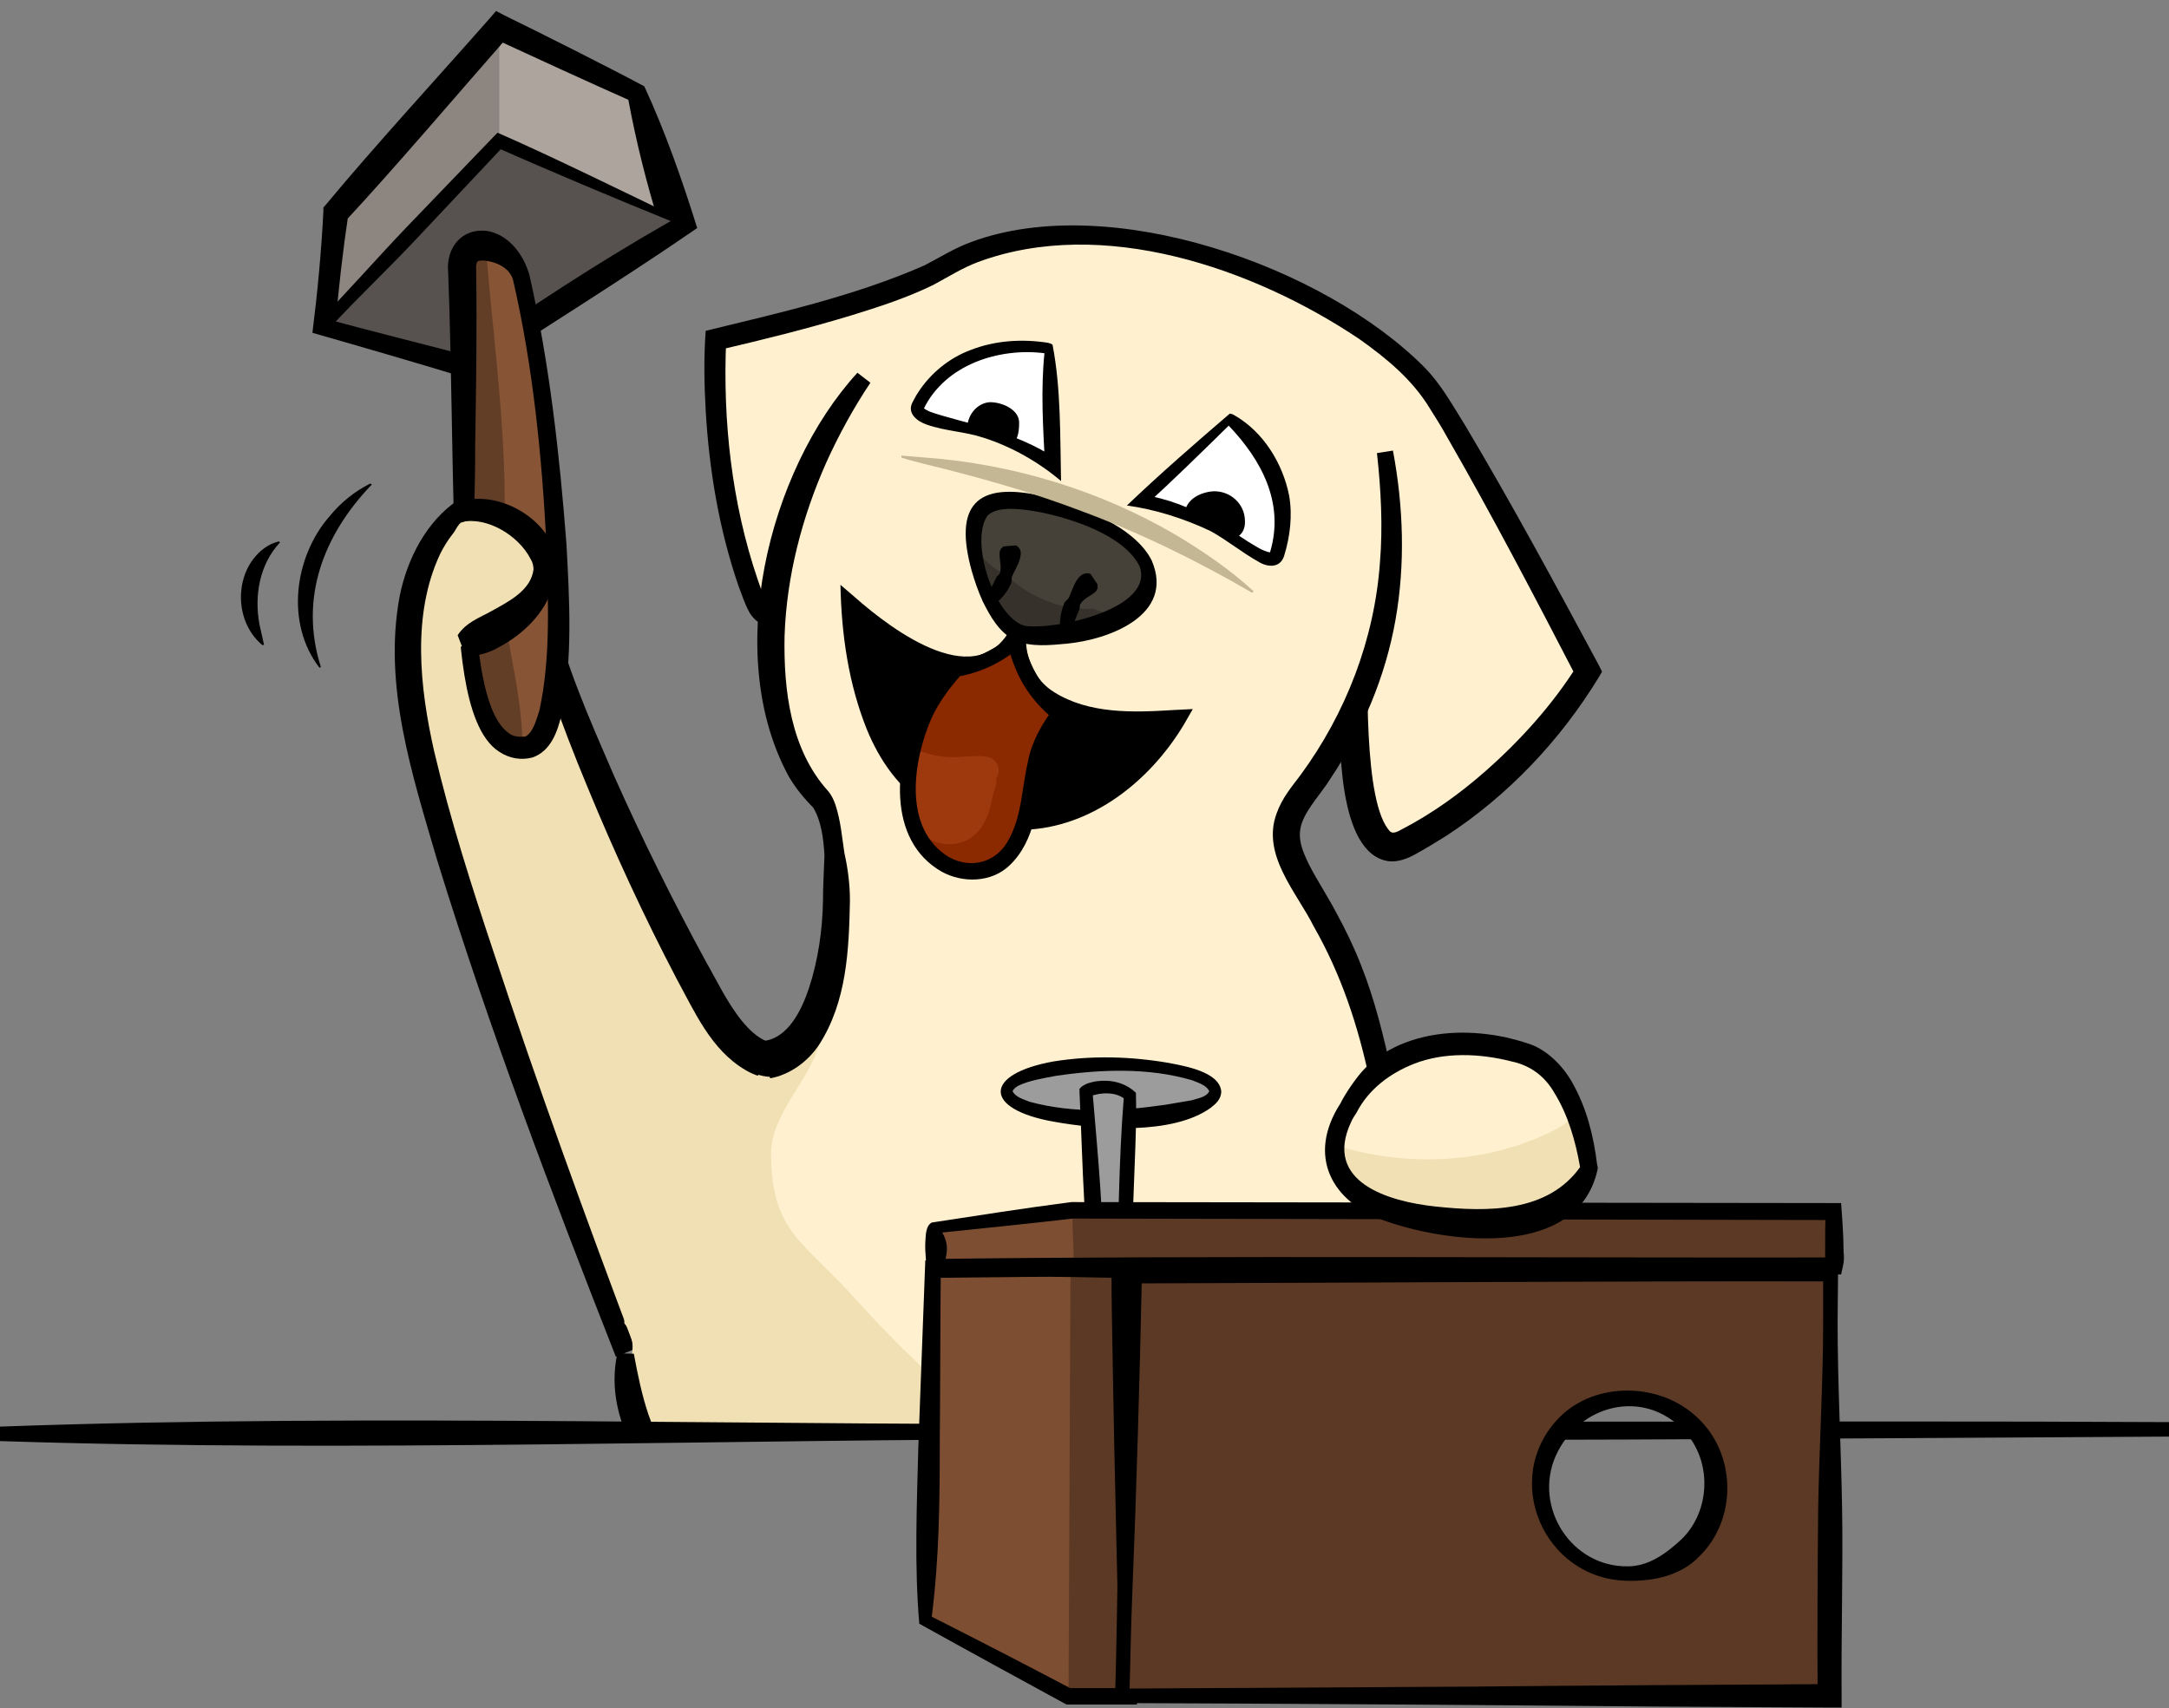 <?xml version="1.0" encoding="utf-8"?>
<!-- Generator: Adobe Illustrator 26.3.1, SVG Export Plug-In . SVG Version: 6.00 Build 0)  -->
<svg version="1.1" id="Laag_1" xmlns="http://www.w3.org/2000/svg" xmlns:xlink="http://www.w3.org/1999/xlink" x="0px" y="0px"
	 viewBox="0 0 434.6 342.3" style="enable-background:new 0 0 434.6 342.3;" xml:space="preserve">
<rect x="0" y="0" width="434.6" height="342.3" fill="#808080" stroke="none"/>
<style type="text/css">
	.st0{clip-path:url(#SVGID_00000163042075337833136070000008235993452056989874_);}
	.st1{fill:#ADA49E;}
	.st2{fill:#8C8580;}
	.st3{fill:#57524F;}
	.st4{fill:#F0E0B4;}
	.st5{fill:#FFF0CF;}
	.st6{fill:#633E27;}
	.st7{fill:#4F321F;}
	.st8{fill:none;stroke:#F0E0B4;stroke-width:1.912;stroke-miterlimit:10;}
	.st9{fill:#FFF0CF;stroke:#000000;stroke-width:4.951;stroke-miterlimit:10;}
	.st10{fill:none;stroke:#000000;stroke-width:1.768;stroke-miterlimit:10;}
	.st11{fill:none;stroke:#FFF0CF;stroke-width:0.342;stroke-miterlimit:10;}
	.st12{fill:none;stroke:#FFF0CF;stroke-width:0.338;stroke-miterlimit:10;}
	.st13{fill:#454138;}
	.st14{fill:#36322B;}
	.st15{fill:#C4B894;}
	.st16{fill:#FFFFFF;}
	.st17{fill:#9E390E;}
	.st18{fill:#8B2900;}
	.st19{fill:none;stroke:#A3D7FF;stroke-width:1.768;stroke-miterlimit:10;}
	.st20{fill:#875435;}
	.st21{fill:#9C9C9C;}
	.st22{fill:#7D4E31;}
	.st23{fill:#5C3924;}
</style>
<g>
	<g>
		<defs>
			<rect id="SVGID_1_" x="42.8" width="281.2" height="287.4"/>
		</defs>
		<clipPath id="SVGID_00000178902904642557562540000017757596315123240889_">
			<use xlink:href="#SVGID_1_"  style="overflow:visible;"/>
		</clipPath>
		<g style="clip-path:url(#SVGID_00000178902904642557562540000017757596315123240889_);">
			<g>
				<polygon class="st1" points="100,5.3 127.5,18.6 135.5,44.2 100,28.2 				"/>
				<polygon class="st2" points="100,5.3 67.3,42.5 65,65 100,28.2 				"/>
				<g>
					<path d="M125.9,20c-6.8-3-20.3-9.2-27-12.3l3.1-0.6c-9.5,10.8-23.1,26.8-32.8,37.2l0.6-1.4c-1.1,7.3-2,15.2-2.6,22.5L65.6,63
						c8.1,2.2,19.9,5.1,28.2,7.1l-2.3,0.4c11.8-8.4,30.2-21.2,42.1-29.2l-1.4,4C129.6,36.9,127.5,28.6,125.9,20L125.9,20z
						 M129.1,17.3c4.2,9.1,7.6,18.8,10.6,28.4l-2.2,1.5c-11.8,8.1-30.8,20.1-42.9,27.9l-1.1,0.7l-1.2-0.4
						c-8.9-2.7-20.9-6.2-29.7-8.7c1-7.9,1.8-16.4,2.2-24.4v-0.7l0.6-0.7c9-10.9,23.3-26.5,32.7-37.2l1.3-1.5l1.7,0.9
						C108.1,6.5,122.2,13.6,129.1,17.3L129.1,17.3z"/>
				</g>
				<g>
					<polygon class="st3" points="135.5,44.2 100,28.2 65,65 93,72.7 					"/>
					<path d="M134.4,44.3c-10.4-4.2-24.9-10.3-35-14.8l1.6-0.3L83.6,47.7c-5.8,6.2-12,12-17.7,18.2l-0.6-2c7,1.9,21.1,5.5,28.1,7.3
						l-1.3,0.2C105.8,61.8,119.8,52.6,134.4,44.3L134.4,44.3z M136.7,44.1c-13.3,10.5-28.5,20.7-42.8,30l-0.6,0.4l-0.7-0.2
						c-6.9-2.1-21-6.1-27.9-8.1l-2-0.6c6.4-6.5,12.4-13.4,18.7-20L99,27.3l0.7-0.7C110.7,31.4,125.7,38.8,136.7,44.1L136.7,44.1z"/>
				</g>
			</g>
			<g>
				<path class="st4" d="M125.4,271.2c0,0-38.1-96.1-42.9-127.6c-3.2-21.1,1.6-33.1,8.3-39.1c7.9-7.3,24.4-5,17.1,10
					c-4.5,9.3,20.1,62.9,34,87.6s24.1,0.4,24.1,0.4"/>
				<g>
					<path d="M123.4,271.9c-12.9-32.8-25.4-65.8-35.8-99.5c-5-17.1-10.9-35-7.5-53c1.5-7.4,5.3-14.9,11.7-19.2
						c5.1-3.1,12.5-4.4,17.5-0.2c4.3,3.7,3,10.3,0.8,14.7c-0.5,2,0,4.4,0.4,6.6c2.7,11.8,7.7,23,12.5,34.1
						c5.7,12.8,11.9,25.3,18.6,37.6c3.5,6,9.3,19.7,17.8,15.4c2.4-1.2,4.9-3.6,6.9-5.9l3.7,2c-0.7,1.9-1.7,3.5-2.9,5.1
						c-4,5.7-11.4,8.7-17.8,4.8c-6.8-4-10.1-11.6-13.7-18.2c-6.6-12.6-12.5-25.4-17.9-38.5c-2.7-6.5-5.3-13.2-7.6-19.9
						c-2.2-7-4.7-13.9-4.9-21.3c0-1,0.1-2.1,0.5-3.4c1-2.3,2-4.4,1.9-6.7c-0.5-6.4-9.6-5.4-13.5-2.6c-2.6,1.8-4.5,4.4-5.9,7.2
						c-5.7,12.1-4.1,26.8-1.2,39.6c3.2,13.6,7.5,27,11.9,40.2c8.8,26.7,18.4,53.1,28.3,79.4C127.3,270.4,123.4,271.9,123.4,271.9
						L123.4,271.9z"/>
				</g>
			</g>
			<path class="st5" d="M179.8,75.3c0,0-22,61.7-28.5,45.2c-9.8-24.8-7.9-52.4-7.9-52.4S178,60.4,188.3,54c30.6-19,84.1,5.3,98.1,24
				c7.2,9.6,31.8,56.7,31.8,56.7s-12.8,22.1-36.6,34.5c-15.7,8.2-9-57.9-9-57.9"/>
			<g>
				<path d="M181.4,75.8c-3.2,8.9-6.6,17.7-10.5,26.4c-3,6.5-6,13.1-10.5,18.9c-2.5,3.4-7.2,6.5-10.2,1.7c-1-1.8-1.5-3.5-2.2-5.3
					c-3.9-11.3-5.9-23.2-6.6-35.2c-0.3-5.3-0.4-10.6,0-16c14.8-3.6,29.9-7,43.8-13.1c3.1-1.6,6.1-3.5,9.4-4.7
					c27.7-10.3,70.7,4.8,90.9,25.2c3.3,3.4,5.6,7.6,8.1,11.6c9.4,15.8,18.1,31.9,26.8,48.1l0.6,1.2l-0.7,1.2
					c-7.7,12.6-18.1,23.6-30.5,31.7c-2.1,1.3-4.2,2.6-6.4,3.8c-1.3,0.7-3.2,1.5-5.1,1.3c-10.5-1.4-9.9-24.7-9.9-32.7
					c0.2-9.7,1-19.3,2.5-28.9l3.4,0.3c-0.1,3.6-0.3,10.7-0.3,14.3c0.1,8.7-1,35.5,4.6,41.1c0.4,0.2,0.5,0.2,1,0.1
					c0.3-0.1,0.6-0.2,1.1-0.5c6.2-3.2,11.9-7.3,17.1-11.9c6.9-6.1,13.3-13.2,18.2-21l-0.1,2.4c-8.4-16.2-16.9-32.5-26-48.3
					c-0.8-1.5-2.6-4.4-3.5-5.8c-3.5-5.7-8.6-9.9-14.1-13.8c-21.2-14.2-51.4-24.6-76.3-15.4c-3.2,1.2-6,3-9,4.6
					c-5.3,2.6-10.9,4.4-16.4,6.1c-8.9,2.7-17.8,4.9-26.8,7l1.7-2c-0.7,16.1,1.1,32.6,6.3,47.9c0.7,2,1.7,5,2.2,5.1c0.1,0,0,0,0.2,0
					c7.9-4.4,20.1-36.8,23.9-46.6C178.1,74.7,181.4,75.8,181.4,75.8L181.4,75.8z"/>
			</g>
			<path class="st5" d="M158.2,211.2c8.5-0.8,7-7.5,7.8-9v0.1c7.9-13,2.4-38.3-1.6-42.3c-14.9-14.9-13.7-55.8,8.8-84.5
				c0,0,25.8-25.1,61.5-8.1s42.8,23,42.8,23c3.3,22.1,1.4,45.2-16.3,68.5c-10.5,13.8,5.8,16.5,14,50.4c7.2,29.7,9.2,50.3,9.2,50.3
				c2.7,8.8,17.6,45.3,23.9,75.2c0,0,0,0,0,0.1c0.2,0.9,0.4,1.9,0.6,2.8c0.1,0.3,0.1,0.7,0.2,1c0.2,0.8,0.3,1.6,0.4,2.5
				c0.1,0.4,0.1,0.9,0.2,1.3c0.1,0.7,0.2,1.5,0.3,2.2c0.1,0.5,0.1,1,0.2,1.4c0.1,0.7,0.2,1.4,0.3,2c0.1,0.6,0.1,1.1,0.2,1.7
				c0.1,0.7,0.1,1.4,0.2,2.1c0.1,0.9,0.1,1.8,0.2,2.6c0,0.4,0,0.8,0,1.3c0,0.6,0,1.3,0,1.9c0,0.4,0,0.8,0,1.2c0,0.6,0,1.2-0.1,1.7
				c0,0.4-0.1,0.8-0.1,1.2c-0.1,0.6-0.1,1.1-0.2,1.6c0,0.3-0.1,0.7-0.2,1c-0.1,0.6-0.2,1.1-0.3,1.6c-0.1,0.3-0.1,0.5-0.2,0.8
				c-0.2,0.8-0.5,1.5-0.7,2.2c-10.6,26.4-40.4,30.4-68.9,14.5c-24.1-13.5-47.4-33.1-65.7-54c-22.1-23.7-36.7-48.3-36.8-72.6
				c0-0.7,0-1.3,0-2c0.4-15.7,0.8-19.3,19.3-42.2C157.1,213,162.5,210.1,158.2,211.2z"/>
			<path class="st4" d="M311.4,378c15.3,10.9,34,19.7,55.1,17.5s43.6-8,44.5,0.8s-29.2,17.1-62.3,17c-33.8-0.1-54.2-8.7-48.2-20
				S307.5,375.3,311.4,378z"/>
			<path class="st6" d="M366.5,395.6c-4.8,0.5-9.4,0.4-13.9-0.1c-5.2,3.9-11.5,6.2-17.9,6.3c-9.9,0.1-19.6,1.2-29.5-0.2
				c-1.6-0.2-3.2-0.5-4.7-0.8c4.4,7.4,22.4,12.5,48.2,12.6c33,0.1,63.2-8.2,62.3-17C410.1,387.6,387.6,393.4,366.5,395.6z"/>
			<g>
				<g>
					<path d="M312.6,376.3c15.5,11.3,34.4,19.2,53.8,16.8c12-1.3,23.4-4,35.7-4.1c3.2,0.2,6.3,0.3,9.2,2.6c3.4,2.8,2.8,8-0.4,10.7
						c-10.4,8.7-33.4,11.8-46.7,13.2c-10.6,1-21.4,1.2-32.1,0.3c-8.1-0.7-16.4-2-24.1-5.2c-6.8-2.6-14.7-9-11-17.3
						c0.9-1.9,2.1-3.6,3.1-5.4c1.3-2.2,2.5-4.5,3.8-6.9C305.5,377.7,308.4,373.3,312.6,376.3L312.6,376.3z M310.2,379.7
						c-0.4-0.2-0.5-0.2-0.3-0.2c0.1,0,0.1,0,0,0c-2.2,3-3.2,7.2-4.7,10.8c-0.6,1.8-1.5,3.5-2.2,5.2c-2.1,9.1,23.2,13,29.7,13.7
						c20.5,2.1,41.9,1.6,61.7-3.9c4.5-1.4,9.7-3.3,12.9-6.6c0.9-1.1,1.3-1.7,0.9-2.7c-3.3-4.6-30.6,1.1-37.4,1.4
						C348.8,400.8,327.8,392.3,310.2,379.7L310.2,379.7z"/>
				</g>
			</g>
			<path class="st4" d="M155.7,331.3c3.2-15.7,129.1-1.8,132.6,26.5c4.3,34.5-6.5,37.3-8.8,46s-61.9,9.6-97.5,12.7
				s-34.2-19.9-12.7-23.8s51.5-6.6,51.5-6.6C203.5,380.8,143.4,391.4,155.7,331.3z"/>
			<path class="st7" d="M280.3,380.6c-5.4,4.8-12.3,7.7-19.4,7.3c-2-0.2-4-0.3-5.9-0.2c-0.6,0.1-1.1,0.1-1.5,0.1
				c-1.2,0.3-4.8,0.9-5.3,1c-7.4,1.3-15.1,3-22.7,2.7c-1.9-0.1-3.8-0.2-5.7-0.5c-4,2-8.4,3.1-12.9,3.1c-3.3,0-6.3-0.5-9.2-1.5
				c-5,3.6-11.1,5.8-17.3,5.8c-5.8,0-11.1-1.7-15.6-4.6c-17,6.1-15.7,25.4,17.2,22.6c35.6-3.1,95.2-4,97.5-12.7
				c1.7-6.3,7.8-9.5,9.4-23.8C286,380.2,283.1,380.4,280.3,380.6z"/>
			<g>
				<path d="M154,330.9c2.7-11.1,40.4-7.7,49.8-7c16.6,1.6,33.2,4.4,49.3,8.9c8,2.3,16,5.1,23.5,9.2c6.5,3.6,14,9.3,14.1,17.6
					c0.6,5.3,1,10.5,0.8,15.8c-0.2,6.4-1.4,13.2-4.4,18.9c-1.4,2.9-3.3,5.2-4.6,8c-0.2,0.6-0.5,1.2-0.7,1.8
					c-0.5,1.9-2.5,3.4-3.9,4.1c-5,2.4-10.5,3.2-15.7,4.1c-12.4,1.8-24.9,2.7-37.4,3.6c-12.4,0.8-24.8,1.3-37.3,2.1
					c-6.1,0.4-12.9,1.1-19,0.1c-4.4-0.7-8.9-1.8-12.5-4.8c-6.8-5.7-4-14.5,2.7-18.8c3.7-2.5,8.2-3.8,12.5-4.5
					c16.4-3,32.9-4.9,49.5-6.6l-0.5,5.1c-3.8-1-8.2-1.2-12.2-1.5c-8.7-0.6-17.4-1.1-26-3.2C153.4,376.7,147.9,357.5,154,330.9
					L154,330.9z M157.5,331.7c-2.4,12-1.9,25.1,5.7,34.7c7.7,9.6,20.4,12.2,32.5,13.8c8.6,1.3,17.4,1.1,25.9,3.3l13.1,3.9
					c-20.8,1.7-42.2,3.5-62.8,6.9c-6.3,0.8-16.2,4.2-15.8,11.9c1.7,7.2,12.4,8.4,18.8,8.5c3.5,0.2,8.7-0.5,12.2-0.8
					c12-1.1,25.3-1.9,37.3-2.7c8.3-0.5,16.5-1.1,24.7-1.9c8-0.9,16.4-1.6,24-4c1.4-0.4,3.4-1.3,4.1-2.1c0-0.1,0,0,0-0.1l0.3-0.9
					c1.2-3.6,3.8-6.6,5.5-9.8c2.8-5.3,3.9-11.1,4.1-17.1c0.3-5.9-0.1-12.2-1-18.1c-1.5-5.5-6.8-8.9-11.6-11.8
					c-26.2-13.7-66.3-19.1-95.9-18.9C173.9,326.8,159.7,327.2,157.5,331.7L157.5,331.7z"/>
			</g>
			<path class="st4" d="M304.7,320.6c-0.5,0-1,0-1.6,0c-6.1,1.5-12.6,1.7-18.7,0.2c-3.2-0.8-6.3-1.6-9.4-2.6
				c-21.7-3.3-42.8-10-61.2-21.5c-15.6-9.7-30.3-22.9-42.6-36.6c-10.4-11.6-16.6-13.1-16.7-28.9c-0.1-7.8,7.8-14.8,9.6-21.9
				c-0.4,0.5-0.8,1.1-1.2,1.5c-0.2,0.2-0.4,0.5-0.7,0.7c-0.7,0.6-1.4,1.2-2.2,1.7c-0.1,0-0.1,0.1-0.2,0.1c-1.1,1.5-2.9,2.5-5.4,2.5
				c-0.9,0-1.7-0.2-2.4-0.4c-2.5,2.3-4.4,4.1-4.8,4.6c-2,2.3-16.5,7.1-18.1,9.7c-12.2,18.6-3.7,23.3-4,35.5c2.2,2.6,2.2,6.9,0,9.6
				c4.7,36.8,70.9,69.8,114.9,108.8c24.4,21.6,58.3,11.9,68.9-14.5C313.2,359.1,310,340.1,304.7,320.6z"/>
			<g>
				<path d="M307.6,368.7c6.5-19.9-9.3-61.1-15.4-81.6c-2.9-9.2-6.7-17.8-9.8-26.9c-1.8-14.7-4.7-29.4-8-43.9
					c-2.3-10.8-5.7-21.1-11.2-30.7c-3.4-6.8-10.5-14.3-7.4-22.6c1.1-3.1,3-5.3,4.8-7.7c9.1-12.4,14.8-27.2,15.9-42.6
					c0.6-7.2,0.2-14.6-0.6-21.9l3.2-0.5c2.1,11.1,2.5,22.8,0.5,34c-2,11.3-6.6,22.2-13,31.7c-1.7,2.8-4.6,5.8-5.7,8.8s0,5.6,1.4,8.5
					c1.6,3.1,3.7,6.3,5.5,9.7c1.8,3.3,3.5,6.8,4.9,10.4c2.8,7,4.6,14.5,6.2,21.9c3.2,14.7,5.8,29.4,7.3,44.3c0.6,1.7,3.3,9.7,4.5,13
					c2.9,8.9,6.8,17.9,9.7,26.8c5.6,18.2,11.5,36.7,12.3,55.9c0.1,4.9-0.2,10-2.1,14.7C310.6,369.9,307.6,368.7,307.6,368.7
					L307.6,368.7z"/>
			</g>
			<g>
				<path d="M153.1,208.6c4.8-0.6,7.5-6.1,9-10.6c1.8-5.5,2.7-11.5,2.8-17.5c0-2.7,0.2-6.4,0.3-9.1c-0.2-3.2-0.6-6.9-2.3-9.6
					c-1.8-1.8-3.5-3.9-4.8-6.1c-13.3-24.2-4.3-61.3,13.7-81l2.6,2c-3.4,5.1-6.3,10.4-8.8,15.9c-4.9,11-8,22.9-8.4,34.9
					c-0.2,10.8,1.2,22.7,8.7,31c0.7,0.8,1.2,1.9,1.5,2.8c1.1,3.4,1.3,6.5,1.8,9.7c0.7,3.1,1.1,6.3,1.1,9.5
					c-0.2,9.8-0.6,20.2-6.2,28.9c-2.2,3.3-5.8,6-9.8,6.7C154.3,216.2,153.1,208.6,153.1,208.6L153.1,208.6z"/>
			</g>
			<g>
				<path d="M192.2,349.3c-13.5-11.5-28.5-20.7-41.9-32.5c-3.3-3-6.3-6.4-9.6-9.4c-9.8-9.1-20.1-21.9-17-36.2l3.3,0.1
					c0.8,4.3,1.6,8.2,2.9,12.1c3.1,9,8.9,17,15.9,23.5c2.4,2.2,5.2,4,7.8,6c7,5.2,13.8,10.8,20.7,16.4s13.6,11.4,20,17.6
					C194.4,346.8,192.2,349.3,192.2,349.3L192.2,349.3z"/>
			</g>
			<g>
				<g>
					<path class="st8" d="M322.3,213.7"/>
				</g>
			</g>
			<path class="st5" d="M284.6,303.8c16.8-0.1,42.6,20.8,36.2,56.7s-13.5,40.2-14.6,49.6s-15.5,16.1-52,24.7s-38.5-15.5-16.7-22.9
				c21.8-7.3,36.6-8.5,36.6-8.5C256.1,389.9,232.5,304.2,284.6,303.8z"/>
			<path class="st4" d="M287.2,303.9c8.8,7.4,14.9,18.1,15.8,29.6c1.1,13.2,0.7,25.7-2,37.6c1.2,4.9,1.2,9.9,0.1,15
				c-0.9,5.6-3,10.6-6.4,15c-1.4,2.6-3.2,5-5.2,7.1c-2.3,3.1-5.1,5.8-8.5,8c-1.3,0.7-2.6,1.4-3.9,2.1c-0.1,0.1-0.3,0.2-0.4,0.3
				c-4.9,3.3-11.9,6.6-18.5,7.8c-9,4.3-18.8,7-28.6,8c5,2.3,13.1,2.9,24.7,0.2c36.6-8.5,50.9-15.3,52-24.7
				c1.1-9.4,8.2-13.7,14.6-49.6C326.9,326.4,303.9,305.8,287.2,303.9z"/>
			<path class="st6" d="M281.5,417.3c-2,0-4-0.2-5.9-0.6c-2.8,0.9-5.8,1.4-8.8,1.4c-4.7,0-9-1.1-12.8-3c-3.8-1.1-7.3-2.9-10.3-5.4
				c-2,0.6-4.1,1.3-6.3,2c-21.8,7.3-19.8,31.4,16.7,22.9c19.3-4.5,32.4-8.5,40.6-12.6c-2.9-1.3-5.5-3.1-7.8-5.3
				C285.2,417.1,283.3,417.3,281.5,417.3z"/>
			<g>
				<path d="M252.5,328c3.2-15.4,13.9-25.6,29.9-26.2c7.3-0.7,14.5,2.1,20.4,6c11.9,7.9,19.5,21.5,20.9,35.6
					c0.8,6.9,0.1,14.1-1.3,20.9c-1.9,10.1-4.3,20.2-8.2,29.7c-2,5.5-5.3,10.4-6.2,16.1c-0.1,0.6-0.3,1.5-0.5,2.2
					c-0.3,0.7-0.5,1.4-0.9,2.1c-0.5,0.7-1.1,1.8-1.6,2.4c-1.3,1.7-3.4,3.3-5.2,4.6c-6,3.8-12.6,6.2-19.1,8.4
					c-6.5,2.1-13.1,4-19.7,5.7c-11.2,2.8-26.8,7.1-36.8-0.9c-5.5-4.6-4.7-12.6-0.2-17.6c5-6,12.1-8.1,19.2-10.2
					c8.2-2.5,16.6-4.6,25.2-5.8c1.7-0.2,3.4-0.4,5.3-0.6l-1.5,5.2c-3.6-2.9-5.8-6.5-7.9-10.4c-2-3.7-3.5-7.5-4.8-11.4l3.4-1.4
					c3.5,6.6,7,13.8,12.8,18.5l5.9,4.4c-8.9,0.8-18.2,2.4-26.8,4.6c-4.9,1.2-9.7,2.6-14.4,4.1c-4.3,1.2-8.8,3.3-11.6,6.6
					c-4,4.5-2.9,9.7,2.9,11.7c9.3,3.2,19.2,0.5,28.5-1.6c10.8-2.8,39.5-8.7,43.7-19.2l0.2-0.5l0.1-0.5c0.5-3,1.2-6.1,2.4-8.8
					c5.4-12.4,8.8-25.2,11.3-38.5c1.4-6.5,2-12.9,1.3-19.5c-1.2-12.9-8-25.2-18.7-32.5c-5.3-3.5-11.5-6-17.8-5.5
					c-3.2,0.2-6.4,0.7-9.4,1.7c-9.4,3.1-15.1,11.7-17.2,21.1C256.1,328.8,252.5,328,252.5,328L252.5,328z"/>
			</g>
			<g>
				<path class="st6" d="M241.8,373.8c-1.3,0.9-2.8,1.5-4.7,1.9c-2.7,0.5-5.1,0.1-7-0.9c-1.9,1.2-3.9,2.4-6,3.3
					c-0.1,2.4-0.2,4.1-0.5,5.1c-3.4,11.4-2.4,27.3,9.8,25.2c11.1-1.9,19.2-12.3,22.9-25.5C251,380.5,246.1,377.5,241.8,373.8z"/>
			</g>
			<path class="st9" d="M154.9,307.4"/>
			<g>
				<g>
					<path class="st10" d="M133.9,285.2"/>
				</g>
			</g>
			<g>
				<g>
					<g>
						<path class="st11" d="M207.8,130.2"/>
					</g>
				</g>
				<g>
					<g>
						<path class="st12" d="M206.6,127.7"/>
					</g>
				</g>
				<g>
					<path d="M204.4,125.5c0,0-6,19.9-34.1-4.5c0,0,0.8,33.2,19.4,40.9c29.5,12.3,45.6-17.5,45.6-17.5c-36,3.3-30.8-17.5-30.8-17.5"
						/>
					<path d="M205.6,125.9c-1.8,5.6-7.6,9.4-13.4,8.7c-9-1-16.4-6.9-23.1-12.4l2.7-1.3c0.9,13.1,4.3,30.3,15.7,38.3
						c5.1,3.1,11.5,4.4,17.4,4.1c12.3-0.6,22.6-9.7,28.4-19.9l2,3.1c-10.4,0.8-24.2,1.3-30.8-8.5c-2.1-3.4-2.7-7.6-1.5-11.4l2.6,0.6
						c-0.3,4.5,1.7,9.1,5.6,11.5c7,4.4,15.8,4.1,23.8,3.6l4-0.2l-1.9,3.3c-6.8,11.2-18.4,20.5-32,20.9c-6.7,0.2-13.2-1.5-19.1-4.7
						c-5.8-3.4-9.8-9.3-12.3-15.4c-3.7-9.2-5.1-19.1-5.3-29l2.8,2.4c7.8,6.9,25.2,19.9,31.8,5.4
						C203.1,125.1,205.6,125.9,205.6,125.9L205.6,125.9z"/>
				</g>
				<g>
					<path class="st13" d="M229.1,113.3c-3.2-7.9-26-15.4-32.1-11.5s0.6,24.2,7.5,25.7S233.8,124.9,229.1,113.3z"/>
					<path class="st14" d="M200.3,114.5c1.1,0.6,2,1.4,3,2.2c2.2,1.8,4.5,3,7.2,4c2.8,1.1,5.7,1.4,8.6,1.3c1.8,0.8,3.9,1.2,6.1,1.3
						c-6.1,3.7-16.1,4.9-20.3,4c-4.6-1-9.2-10.6-9.8-18C196.5,111.5,198.3,113.4,200.3,114.5z"/>
					<g>
						<path d="M228.3,113.4c-3.2-6.2-13.6-9.5-20.1-10.8c-3-0.5-8.1-1.4-10.3,0.7c-3.7,5.1,1.3,20.2,7.3,22.1
							C211.3,126.4,231.6,122,228.3,113.4L228.3,113.4z M230.8,112.4c4.6,10.9-8.6,15.8-17.1,16.6c-3.3,0.3-7,0.7-10.2-0.6
							c-3.3-1.6-5.1-4.9-6.6-7.9c-0.9-2-1.6-4-2.2-6.1c-3.6-13,0.8-18,14.1-15C216,101.2,227.4,105.4,230.8,112.4L230.8,112.4z"/>
					</g>
					<g>
						<path d="M197.8,119.2c0.6-1,1.3-2.3,1.8-3.4c0.1-0.4,0.7-0.6,0.8-1.1c0.3-1.3-0.2-2.6-0.1-3.9c0-0.4,0.1-0.8,0.8-1.3l2.5-0.2
							c1.4,0.9,0.9,2.1,0.6,3.2c-0.4,1.1-1,2-1.4,3c-0.2,0.5,0,1.1-0.3,1.6c-0.7,1.5-1.6,2.7-3,3.8
							C199.6,121,197.8,119.2,197.8,119.2L197.8,119.2z"/>
					</g>
					<g>
						<path d="M212.4,125.8c-0.1-1.7,0.2-3.2,0.8-4.8c0.1-0.5,0.8-0.8,1-1.3c0.8-1.7,1.7-5.5,4.3-4.7l1.4,2.1
							c0.1,0.9-0.1,1.2-0.4,1.5c-0.9,0.8-2.3,1.3-3,2.4c-0.3,0.4,0,1-0.3,1.3c-0.5,1.1-1,2.5-1.3,3.6
							C215,125.9,212.4,125.8,212.4,125.8L212.4,125.8z"/>
					</g>
				</g>
				<g>
					<path class="st15" d="M250.9,118.8c-11-6.4-22.2-11.9-34-16.3c-10.2-3.9-20.9-6.9-31.6-9.5c-1.2-0.3-3.5-0.9-4.7-1.3v-0.4
						l4.8,0.4c17.6,1.3,35,6.6,50.2,15.5c5.5,3.3,10.8,6.9,15.6,11.3L250.9,118.8L250.9,118.8z"/>
				</g>
				<g>
					<path class="st16" d="M210.1,69.8c0,0-18.1-3.6-26.1,11.4c-1.6,3,7.4,3.5,14.5,5.8c7.8,2.5,12.5,6.2,12.5,6.2L210.1,69.8z"/>
					<path d="M209.3,70.5c0.1,0.2,0.4,0.3,0.5,0.3h-0.1h-0.1h-0.2c-9.3-1.2-20,2.3-24.3,11.1c0,0.1,0,0,0-0.1
						c0.2,0.2,0.9,0.6,1.5,0.8c2.2,0.8,8.5,2.4,10.9,3.1c5.1,1.5,9.9,3.4,14.4,6.4l-2.5,1.3C209,85.6,208.5,78.2,209.3,70.5
						L209.3,70.5z M210.9,69.1c1.7,8.8,1.5,18.3,1.7,27.3c-4.5-3.8-9.9-6.9-15.6-8.7c-3.6-1.2-7.6-1.3-11.3-2.6
						c-1.8-0.6-4-2.2-2.9-4.4c0.4-0.7,0.6-1.2,1-1.8c2.5-4,6.4-7.2,10.8-8.8c4.9-1.9,10.3-2.2,15.4-1.4
						C210.4,68.8,210.7,68.9,210.9,69.1L210.9,69.1z"/>
				</g>
				<g>
					<path class="st16" d="M246.4,83.9c0,0,14.6,10.2,9.4,27.1c-1.1,3.4-6.8-2.4-13.6-5.9c-7.6-3.9-13.7-4.7-13.7-4.7L246.4,83.9z"
						/>
					<path d="M246.4,82.9c0.4,0,0.7,0.2,0.9,0.3c5.8,3.3,9.7,9.6,11,16.1c0.7,4,0.2,8.2-1,12.1c-0.8,2.5-3.3,2.3-5.1,1.2
						c-3.4-1.9-6.4-4.4-9.7-6.2c-5.3-2.5-11-4.3-16.7-5.1C232.4,95,239.4,88.9,246.4,82.9L246.4,82.9z M246.5,85
						c-5.7,5.6-11.3,11.1-17.1,16.4l-0.7-2.3c5.3,0.8,10.1,2.7,14.7,5.4c2.3,1.2,4.5,2.6,6.6,4c1.4,0.8,3,2,4.5,2.2c0.1,0,0,0,0,0
						c-0.1,0,0,0,0-0.1c2.9-9.8-1.7-18.4-8.4-25.4l-0.2-0.2l-0.1-0.1l0,0c-0.1,0,0.1,0.1,0.2,0.1C246.2,85,246.4,85,246.5,85
						L246.5,85z"/>
				</g>
				<path d="M194.8,85.9c3.4,0,6,1.3,7.7,3.2c1.3-0.6,1.7-2.2,1.7-4.3c0.1-2.7-3.4-4.2-5.8-4.2c-2.4,0.1-4.5,2.3-4.6,5.1l0.4,0.2
					C194.4,85.9,194.6,85.9,194.8,85.9z"/>
				<path d="M249.4,103.7c-0.4-3.3-3.5-5.6-6.8-5.2c-2.7,0.4-4.8,1.8-5.2,4.1c0.2,0,0.3-0.1,0.5,0c1.8,1.1,4.3,2.5,9.3,5.4
					C248.8,107.3,249.7,106.1,249.4,103.7z"/>
				<g>
					<path class="st17" d="M203.5,128.6c1.1,5.7,4.3,11,8.9,14.6c-1.1,1.5-2.1,3-2.9,4.4c-4.1,7.6-1.7,17.5-8,24.3
						s-22.6,1.8-19.2-18.8c1.5-9.1,5-14.2,9.2-18.9C196,133.4,200.2,131.5,203.5,128.6z"/>
					<path class="st18" d="M203.5,128.6c1.1,5.7,4.3,11,8.9,14.6c-1.1,1.5-2.1,3-2.9,4.4c-4.1,7.6-1.7,17.5-8,24.3
						c-4.5,4.9-14.3,3.7-18.1-5.2c0.3,0.1,0.7,0.1,1,0.2c1,0.8,2.1,1.5,3.3,1.9c3.8,1.2,7.4-0.4,9.2-3.4c1.8-2.9,1.5-4.7,2.6-7.9
						c0.2-0.5,0.2-1,0.1-1.5c1.1-1.5,0.4-4.2-2.2-4.4c-2.6-0.3-5.2,0.3-7.8,0.1c-2.3-0.1-4.6-1-6.9-1.6c1.9-6.9,5.4-12.1,8.9-15.9
						C196,133.4,200.2,131.5,203.5,128.6z"/>
					<g>
						<path d="M204.3,127.2c0.8,0.7,1.1,2,1.3,3c1.4,5.1,4.8,9.6,9.1,12.6c-1.3,1.8-2.8,3.8-3.8,5.7c-2.5,4.9-2.3,10.2-3.7,15.8
							c-0.8,3.4-2.4,6.8-5,9.2c-3.6,3.4-9.3,3.5-13.5,1.2c-11.2-6.4-9.4-22.1-4.8-32.2c1.7-3.5,4-6.6,6.6-9.4l0.4-0.4
							c2.2-0.3,4.4-0.9,6.5-1.9c1.4-0.7,2.8-1.5,4-2.4l0.6-0.5C202.6,127.5,203.5,127.2,204.3,127.2L204.3,127.2z M203.1,130
							c0.2,0.2,0.6,0.3,0.6,0.2c-3.4,2.8-7.6,4.7-11.9,5.4l0.9-0.5c-2.4,2.7-4.5,5.5-6,8.7c-3.8,8.6-5.9,22.4,3.5,28
							c4.6,2.5,9.7,0.9,12-3.7c2.6-4.8,2.5-10.1,3.8-15.6c0.7-3.8,2.8-7.5,5.1-10.5l0.3,2.3c-2.5-1.9-4.6-4.3-6.2-6.9
							c-1.4-2.3-2.4-4.9-3.1-7.5C202.3,130.3,202.9,130.2,203.1,130L203.1,130z"/>
					</g>
				</g>
			</g>
			<g>
				<g>
					<path class="st19" d="M296.2,473.9"/>
				</g>
			</g>
			<g>
				<path d="M74.5,97.1c-9.7,10.1-14.6,22.8-10.2,36.6l-0.3,0.1c-6.8-8.8-5.1-22.1,2-30.3c2.3-2.8,5-5,8.2-6.6L74.5,97.1L74.5,97.1z
					"/>
			</g>
			<g>
				<path d="M56.1,108.7c-4.1,4.4-5.2,10.7-4.1,16.5c0.3,1.3,0.6,2.7,0.9,4l-0.3,0.1c-5-4.1-5.7-12.1-1.9-17.2
					c1.3-1.7,3-3.1,5.2-3.6L56.1,108.7L56.1,108.7z"/>
			</g>
			<path class="st6" d="M105.8,63.7c0,0-1.5-7.1-3.4-13.1c-2.2,0.4-4.5,0.4-7.1-0.5c-0.1,0-0.2-0.1-0.3-0.1c-0.4,3-0.8,6.9-1.1,12.1
				c-2.2,44.8-4.5,90.9,11.5,87.8C122.8,146.5,105.8,63.7,105.8,63.7z"/>
			<path class="st20" d="M105.8,63.7c0,0-1.2-6-2.9-11.6c-0.6-0.1-1.2-0.2-1.8-0.4c-1.7-0.6-3.1-1.5-4.2-2.4c0.3,1,0.6,2.1,0.7,3.3
				c1.5,17.6,4.7,41,3.1,58.6c-1.2,13.1,4,24.9,4,38.8c0.3,0,0.5,0,0.8-0.1C119.7,147.6,105.8,63.7,105.8,63.7z"/>
			<g>
				<g>
					<path d="M106.1,55.2c4,17.7,6,35.7,7.4,53.8c0.6,11.3,1.3,23-1,34.3c-0.8,3.3-2.1,7.2-5.8,8.5c-2.3,0.6-4.6,0.2-6.6-1.1
						c-7.9-4.9-8-25-8.7-33.6c-0.9-20.8-0.8-41.7-1.6-62.5c-0.5-4.9,2.7-9,7.9-8.3C102.1,47.1,105,51.2,106.1,55.2L106.1,55.2z
						 M102.8,56.1c-0.7-2.5-3.5-3.7-5.9-3.9c-0.6,0-1,0.1-1.1,0.1s-0.3,0.3-0.4,0.9c0,0.1,0,0.3,0,0.5c0.2,12.1,0,24.2-0.2,36.3
						c0.2,11.7-2.6,51,7,57.1c0.8,0.6,2.3,0.6,3.1,0.5c1.6-0.9,2.2-3.5,2.8-5.3c2.3-10.7,1.7-22,1.4-33
						C108.6,91.5,106.8,73.4,102.8,56.1L102.8,56.1z"/>
				</g>
			</g>
			<path class="st4" d="M92.5,104.7c11.3-4.1,28.5,11.2,3.1,23.6C76.5,137.7,90.8,104.4,92.5,104.7"/>
			<g>
				<path d="M91.1,100.8c7.1-2.7,16,1.4,19.4,8c3.1,9.3-3.2,17.2-11.1,21.2c-1.9,1-4,1.6-6.2,1.2l-1.5-3.9c1.7-2.6,4.4-3.5,6.9-4.9
					c3.4-1.9,7.8-4.1,8.3-8.3c0-0.7-0.2-1.5-0.6-2.1c-2.4-4.7-8.7-8.5-13.8-7.4C92.5,104.7,91.1,100.8,91.1,100.8L91.1,100.8z"/>
			</g>
			<path class="st5" d="M179.8,75.3"/>
		</g>
	</g>
</g>
<g>
	<path d="M434.6,287.9c-71.2,0.4-146,1-217.3,0.5c-70.4,0-147.2,2.7-217.3,0.4v-2.9c74.8-2.7,155.8,0,230.9-0.6
		c25.4-0.5,69.2-0.4,95.1-0.4c36.2,0,72.4-0.1,108.7,0.1C434.6,285,434.6,287.9,434.6,287.9L434.6,287.9z"/>
</g>
<g>
	<g>
		<ellipse class="st21" cx="222.6" cy="218.7" rx="20.9" ry="5.5"/>
		<path d="M242.3,218.7c-0.5-1.2-2.2-1.7-3.4-2.2c-8.8-2.6-18.4-2.2-27.3-0.9c-2.6,0.5-5.3,0.9-7.6,2c-0.5,0.3-1,0.7-1.1,1.1
			c0.6,1.2,2.2,1.6,3.4,2.1c8.8,2.4,18.3,1.9,27.2,0.6l5.3-0.9C240,220.1,241.7,219.9,242.3,218.7L242.3,218.7z M244.7,218.7
			c0,1.6-1.1,2.5-2.1,3.3c-7.6,5.5-22.6,4.4-31.4,2.8c-14.3-2.5-14.2-9.6,0-12.1c7.6-1.2,15.3-1,22.9,0.3
			C237.1,213.6,244.3,214.7,244.7,218.7L244.7,218.7z"/>
	</g>
	<g>
		<path class="st21" d="M220.3,262.6l4.7-1.8l1.5-41.1c0,0-1.7-1.6-4.2-1.7c-3.5-0.1-4.6,0.9-4.6,0.9L220.3,262.6z"/>
		<path d="M220.9,261.6c1.3-0.8,2.4-1.5,3.6-2l-0.8,1.1c0.4-13.5,0.4-27.7,1.5-41.1l0.4,0.9c-1.7-1.8-5.2-1.6-7.1-0.8l0.4-1
			c0.3,3.6,0.6,7.1,0.9,10.6C220.7,240.3,221.4,250.4,220.9,261.6L220.9,261.6z M219.6,263.5c-2.5-14.2-2.6-30.1-3.3-44.6v-0.7
			l0.4-0.4c0.9-0.7,1.9-0.9,2.9-1.1c2.9-0.4,5.8,0.2,8,2.3c0.2,6.1-0.3,15-0.5,21.2c-0.3,7.1-0.6,14.3-1,21.4
			C224.1,262.5,221.7,263.1,219.6,263.5L219.6,263.5z"/>
	</g>
</g>
<g>
	<polygon class="st22" points="185.4,324.7 214.1,339.9 226.1,339.9 224.5,254.3 214.5,254.3 187,254.3 	"/>
	<polygon class="st23" points="214.1,339.9 214.1,339.9 226.1,339.9 224.5,254.3 214.5,254.3 214.5,254.3 	"/>
	<g>
		<path d="M186.7,324c9.5,4.8,18.8,9.6,28.1,14.5l-0.8-0.2h12l-1.6,1.7c-0.3-14.2-1.2-50.5-1.4-64.2c-0.1-7.1-0.3-14.3-0.3-21.4
			l1.7,1.7c-6.3-0.1-12.5-0.3-18.8-0.2l-18.8,0.2l1.7-1.6c-0.1,10-0.1,24.4-0.2,34.6C188.3,300.8,188.2,312,186.7,324L186.7,324z
			 M184.2,325.4c-1-11.4-0.5-23.7-0.2-35.3c0.4-11.2,1-26.4,1.4-37.5c11.7,0.2,27.6,0.3,39.1,0h1.7l0.1,1.7c0.8,24.3,1,61,1.5,85.6
			v1.7h-1.7h-12h-0.4C203.8,336.2,193.9,330.8,184.2,325.4L184.2,325.4z"/>
	</g>
</g>
<g>
	<polygon class="st22" points="187.8,246 214.8,242.5 367.4,242.8 367.6,253.7 215.2,253.5 187.4,254 	"/>
	<polygon class="st23" points="214.8,242.5 214.8,242.5 367.4,242.8 367.6,253.7 215.2,253.5 215.2,253.5 	"/>
	<g>
		<path d="M186.7,245c9.2-1.4,18.6-2.9,28-4.1l152.7,0.2h1.5c0.1,1.4,0.2,3,0.3,4.3c0.1,1.4,0.2,4.1,0.2,5.5
			c0.1,0.8,0.1,1.9-0.1,2.7l-0.4,1.8h-1.4c-36.2-0.1-111-0.3-146.4-0.4c-11.2-0.1-22.6,0.4-33.8,0.6h-1.6c0-2.2-0.4-4.4-0.3-6.6
			C185.5,247.8,185.4,245.7,186.7,245L186.7,245z M188.8,247c1.5,2.6,0.9,4.5,0.2,7.1l-1.7-1.8c51.2-0.7,128.4-0.2,180.3-0.3
			l-1.7,1.8c-0.2-0.8-0.2-1.9-0.2-2.7c0-2.5,0-5.7,0.1-8.2l1.6,1.6c0,0-153.3-0.3-152.4-0.3C206.3,245.2,197.7,246.1,188.8,247
			L188.8,247z"/>
	</g>
</g>
<g>
	<path class="st23" d="M227.1,255.4l-2.2,84.6h129.9h11.8l0.2-84.6H227.1z M326.2,315.4c-9.7,0-17.6-7.9-17.6-17.6
		s7.9-17.6,17.6-17.6s17.6,7.9,17.6,17.6C343.8,307.5,336,315.4,326.2,315.4z"/>
	<g>
		<g>
			<path d="M365.3,265v-9.7l1.4,1.5c-39-0.1-100.3,0.3-139.7,0.4l1.8-1.8c-0.4,19.7-1.1,43.7-1.9,63.4c-0.3,7-0.4,14.1-0.6,21.1
				l-1.5-1.5c17.7-0.1,53.2-0.3,70.9-0.4c17.6-0.2,53.2-0.4,70.9-0.5l-2.4,2.4c-0.1-11.1,0-26.5,0.1-37.4
				C364.5,290,365.3,277.5,365.3,265L365.3,265z M368.2,265c0,12.5,0.7,25,0.9,37.4c0.2,10.9-0.2,26.4-0.1,37.4v2.4h-2.4l-35.4-0.2
				c-32.2-0.3-75.6-0.6-107.8-0.7c0.6-20.9,0.7-44.1,1.3-65l0.6-21.1v-1.8h1.8c39.6,0.2,100.6,0.4,139.7,0.4h1.5
				C368.3,254,368.2,264.5,368.2,265L368.2,265z"/>
			<path d="M326.2,316.8c-16.9-0.2-25.7-20.6-13.7-32.8c7.2-7.2,20.1-7,27.5,0c7.9,7.2,8.2,20.4,0.5,27.9
				C336.8,315.8,331.2,316.9,326.2,316.8L326.2,316.8z M326.2,313.9c4.2,0,7.8-2.7,10.7-5.4c5.9-5.7,6.2-15.8,0.5-21.8
				c-8.1-8.6-21.1-5.2-25.7,5.1C307.2,302.1,314.9,314.1,326.2,313.9L326.2,313.9z"/>
		</g>
	</g>
</g>
<g>
	<path class="st5" d="M318.4,234.2c0,0-1.9-19.2-12.6-22.9c-10.7-3.6-28-3.8-35.5,10.9c0,0-12.1,17,14.9,21.9
		C298.6,246.5,314.1,245.8,318.4,234.2z"/>
	<path class="st4" d="M318.4,234.2c0,0-0.5-5.2-2.5-10.8c-0.2,0.1-0.4,0.2-0.6,0.3c-1.3,1.4-3,2.4-4.9,3.3
		c-13.1,6.3-28.9,6.9-42.8,2.5c-0.5,5.2,2.3,11.9,17.5,14.6C298.6,246.5,314.1,245.8,318.4,234.2z"/>
	<g>
		<path d="M316.6,233.9c0,0.1,0,0.1,0,0.2c0,0.1,0,0.2,0,0.1C316.6,234.2,316.5,234,316.6,233.9c-0.9-5.2-2.4-10.4-5.1-14.8
			c-2-3.5-4.9-5.6-8.7-6.4c-6.3-1.6-13.4-1.9-19.5,0.5c-4.8,1.9-9.1,5.1-11.5,9.8c-0.4,0.6-0.8,1.2-1.1,1.9
			c-5.6,12,7.5,15.9,17,16.9C298.1,242.9,310.1,243,316.6,233.9L316.6,233.9z M320.1,234.4c-3.9,17.7-29.1,14.9-42.2,10.4
			c-11.2-3.8-16.1-13.2-9.3-23.7c0.7-1.5,3.2-5.4,5.2-7.3c2.2-2.2,5-3.8,7.9-4.9c6.4-2.4,13.5-2.4,20.1-1c1.3,0.3,3.1,0.8,4.3,1.2
			c3.9,1.2,7.1,4.6,8.9,7.8c2.9,5.1,4.3,10.7,5,16.4C320.1,233.7,320.2,234.1,320.1,234.4L320.1,234.4z"/>
	</g>
</g>
</svg>
